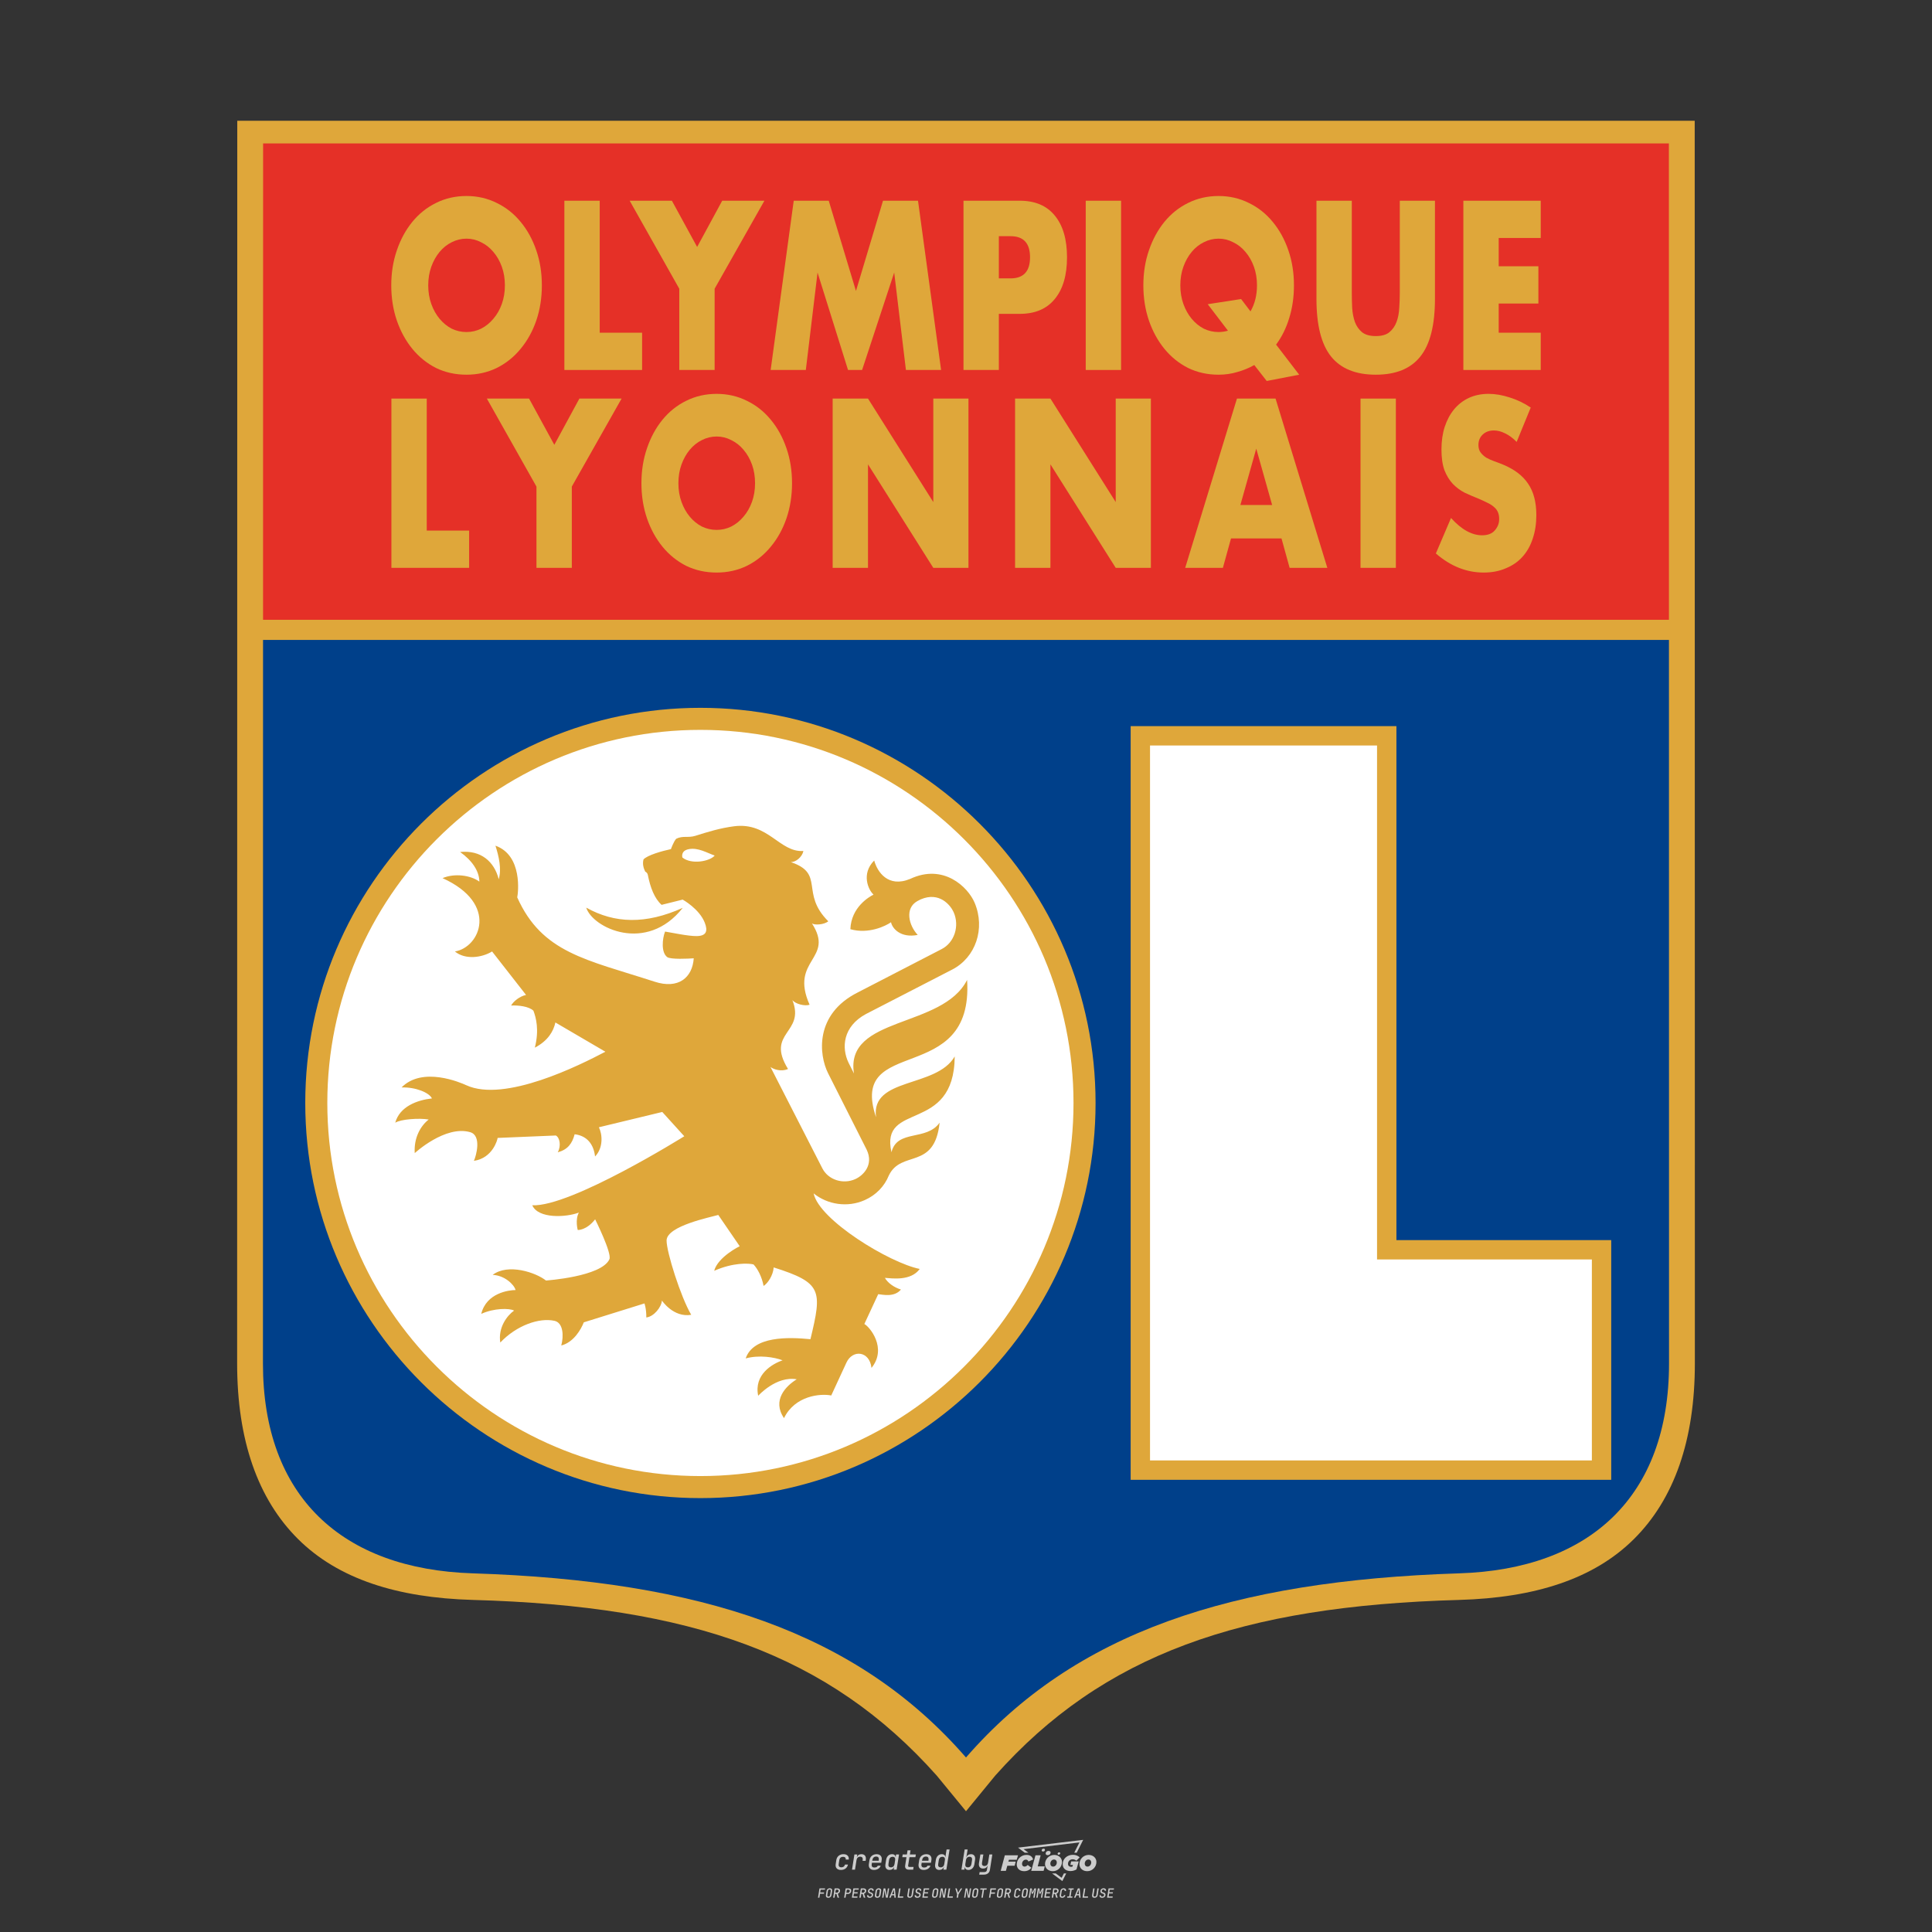 <?xml version="1.0" encoding="UTF-8"?>
<svg data-name="图层_1" xmlns="http://www.w3.org/2000/svg" version="1.1" viewBox="0 0 800 800">
  <rect x="0" y="0" width="800" height="800" fill="#333333" stroke="none"/>
  <!-- Created by @FCLOGO 2025-1-9 GMT+8 10:42:11 . https://fclogo.top/ -->
<!-- FOR PERSONAL USE ONLY NOT FOR COMMERCIAL USE -->
  <path d="M348.219,774.301c-.786,0-1.375-.217-1.768-.652-.393-.435-.528-1.03-.406-1.786l.252-1.648c.122-.755.45-1.35.984-1.785.534-.435,1.194-.652,1.98-.652.755,0,1.329.199,1.722.595.393.397.551.938.475,1.625h-1.236c.03-.359-.055-.637-.257-.836-.202-.198-.498-.297-.887-.297-.42,0-.763.117-1.03.349-.267.233-.435.563-.503.99l-.263,1.659c-.069.435-.006.769.189,1.002.195.233.502.349.921.349.389,0,.715-.099.979-.297.263-.198.436-.48.521-.847h1.236c-.137.687-.467,1.231-.99,1.631-.523.401-1.162.6-1.917.6ZM352.797,774.187l.996-6.294h1.19l-.195,1.19c.336-.87.973-1.304,1.911-1.304.671,0,1.169.208,1.493.624.324.416.429.986.315,1.71l-.069.423h-1.27l.057-.32c.069-.45.011-.795-.171-1.036-.183-.24-.477-.361-.881-.361-.405,0-.74.122-1.007.366-.267.245-.435.588-.503,1.03l-.63,3.971h-1.236ZM361.906,774.301c-.77,0-1.346-.223-1.728-.669s-.515-1.036-.401-1.768l.252-1.648c.084-.488.257-.915.521-1.282s.601-.651,1.013-.852c.412-.202.873-.304,1.385-.304.77,0,1.349.224,1.734.669.385.446.517,1.036.395,1.768l-.172,1.121h-3.845l-.092.526c-.153.954.217,1.431,1.11,1.431.717,0,1.175-.248,1.373-.744h1.225c-.168.534-.503.96-1.007,1.276-.504.317-1.091.475-1.763.475ZM361.231,770.216l-.046.286,2.655-.012.046-.286c.069-.466.013-.822-.166-1.07-.179-.248-.486-.372-.921-.372-.443,0-.795.126-1.059.378-.263.252-.433.611-.509,1.076ZM368.326,774.301c-.633,0-1.103-.212-1.408-.635s-.397-1.001-.274-1.734l.274-1.774c.115-.733.393-1.312.836-1.74.442-.427.98-.641,1.613-.641.465,0,.83.119,1.093.354.263.236.391.557.383.962h.023l.172-1.202h1.236l-.996,6.294h-1.225l.195-1.201h-.023c-.122.412-.351.734-.687.967s-.74.349-1.213.349ZM368.932,773.226c.389,0,.715-.119.978-.355.263-.236.429-.572.498-1.007l.252-1.648c.069-.427.01-.761-.177-1.002-.187-.24-.475-.36-.864-.36-.397,0-.725.118-.984.354-.26.236-.423.572-.492,1.007l-.252,1.648c-.069.443-.013.78.166,1.013.179.233.471.349.876.349ZM376.348,774.187c-.572,0-.994-.157-1.264-.469-.271-.312-.361-.751-.269-1.316l.538-3.387h-1.739l.171-1.122h1.74l.275-1.716h1.236l-.275,1.716h2.472l-.183,1.122h-2.461l-.538,3.387c-.076.442.099.664.526.664h1.717l-.172,1.121h-1.774ZM382.504,774.301c-.77,0-1.346-.223-1.728-.669s-.515-1.036-.401-1.768l.252-1.648c.084-.488.257-.915.521-1.282s.601-.651,1.013-.852c.412-.202.873-.304,1.385-.304.77,0,1.349.224,1.734.669.385.446.517,1.036.395,1.768l-.172,1.121h-3.845l-.092.526c-.153.954.217,1.431,1.11,1.431.717,0,1.175-.248,1.373-.744h1.225c-.168.534-.503.96-1.007,1.276-.504.317-1.091.475-1.763.475ZM381.829,770.216l-.046.286,2.655-.012.046-.286c.069-.466.013-.822-.166-1.07-.179-.248-.486-.372-.921-.372-.443,0-.795.126-1.059.378-.263.252-.433.611-.509,1.076ZM388.924,774.301c-.633,0-1.101-.212-1.402-.635-.301-.423-.395-1.001-.28-1.734l.274-1.774c.115-.733.393-1.312.836-1.74.442-.427.98-.641,1.613-.641.465,0,.83.119,1.093.354.263.236.391.557.383.962h.023l.206-1.465.298-1.796h1.236l-1.327,8.354h-1.225l.195-1.201h-.023c-.122.412-.351.734-.687.967s-.74.349-1.213.349ZM389.531,773.226c.389,0,.715-.119.978-.355.263-.236.429-.572.498-1.007l.252-1.648c.076-.427.019-.761-.172-1.002-.191-.24-.48-.36-.87-.36-.397,0-.725.118-.984.354-.26.236-.423.572-.492,1.007l-.252,1.648c-.076.443-.023.78.16,1.013s.477.349.881.349ZM401.017,774.301c-.473,0-.839-.116-1.099-.349-.26-.233-.385-.555-.378-.967h-.011l-.195,1.201h-1.224l1.327-8.354h1.236l-.286,1.796-.274,1.465h.046c.122-.412.353-.735.692-.967.34-.232.742-.349,1.208-.349.633,0,1.1.214,1.402.641.301.428.395,1.007.281,1.74l-.275,1.774c-.115.733-.395,1.31-.841,1.734-.446.423-.982.635-1.608.635ZM400.766,773.226c.397,0,.723-.116.979-.349.256-.233.422-.571.498-1.013l.252-1.648c.069-.435.011-.77-.171-1.007-.183-.236-.473-.354-.87-.354-.389,0-.715.12-.979.36s-.429.574-.498,1.002l-.252,1.648c-.069.435-.011.771.172,1.007.183.236.473.355.87.355ZM405.469,776.247l.172-1.064h1.934c.641,0,1.007-.302,1.099-.905l.103-.675.206-1.19h-.035c-.122.42-.347.744-.675.973-.328.229-.729.343-1.201.343-.626,0-1.093-.201-1.402-.601s-.41-.944-.303-1.631l.584-3.605h1.236l-.561,3.479c-.061.412,0,.732.183.961s.465.343.847.343c.389,0,.717-.122.984-.366.267-.244.431-.584.492-1.018l.538-3.399h1.236l-1.007,6.409c-.099.603-.37,1.078-.812,1.425-.443.347-1.0.521-1.671.521h-1.946ZM417.787,770.085h3.221l.537-1.855h-5.466l-1.708,6.442h2.147l.586-2.099h3.026l.439-1.708h-3.026l.244-.781ZM424.229,772.916c-.586,0-1.025-.39-1.025-1.123,0-.878.634-1.757,1.611-1.757.488,0,.878.244,1.025.781l1.952-.83c-.293-1.171-1.269-1.903-2.635-1.903-2.782,0-4.148,2.147-4.148,3.904s1.269,2.83,3.075,2.83c1.367,0,2.342-.586,2.977-1.415l-1.513-1.171c-.39.439-.83.683-1.318.683ZM430.915,768.231h-2.147l-1.757,6.442h5.124l.488-1.855h-2.928l1.22-4.587ZM439.748,771.013c0-1.659-1.318-2.928-3.221-2.928-2.196,0-3.807,1.806-3.807,3.807,0,1.659,1.318,2.928,3.221,2.928,2.196,0,3.807-1.806,3.807-3.807ZM434.917,771.696c0-.83.586-1.708,1.513-1.708.781,0,1.171.537,1.171,1.22,0,.83-.586,1.708-1.513,1.708-.781,0-1.171-.537-1.171-1.22ZM443.213,772.233h1.074l-.195.683c-.146.049-.342.098-.586.098-.683,0-1.269-.39-1.269-1.22,0-1.025.732-1.903,1.952-1.903.586,0,1.123.244,1.513.586l1.367-1.367c-.439-.537-1.513-1.074-2.733-1.074-2.587,0-4.295,1.757-4.295,3.855,0,2.05,1.611,2.879,3.221,2.879.927,0,1.855-.293,2.489-.683l.927-3.319h-3.123l-.342,1.464ZM450.777,768.084c-2.196,0-3.807,1.806-3.807,3.807,0,1.659,1.318,2.928,3.221,2.928,2.196,0,3.807-1.806,3.807-3.807,0-1.659-1.318-2.928-3.221-2.928ZM450.338,772.916c-.781,0-1.171-.537-1.171-1.22,0-.83.586-1.708,1.513-1.708.781,0,1.171.537,1.171,1.22,0,.83-.586,1.708-1.513,1.708ZM437.942,767.499c-.049.293.098.488.439.488s.537-.195.634-.488c.049-.244-.098-.488-.439-.488s-.586.244-.634.488ZM432.135,765.498c-.439,0-.732.244-.781.586s.098.586.537.586.732-.244.781-.586c.098-.342-.098-.586-.537-.586ZM433.013,767.303c-.098.537.146.878.83.878.634,0,1.074-.39,1.171-.878s-.146-.878-.83-.878c-.683,0-1.074.39-1.171.878ZM439.602,777.552l-2.44-1.806h-1.513l4.246,3.172,1.611-3.172h-.976l-.927,1.806ZM425.839,767.157l-2.001-1.464,23.132-2.782-2.147,4.246h1.025l2.684-5.319-26.988,3.221,2.782,2.099h1.513ZM338.719,785.785l.609-3.832h2.32l-.084.519h-1.764l-.184,1.145h1.627l-.084.525h-1.617l-.257,1.643h-.567ZM342.97,785.838c-.357,0-.623-.101-.798-.302-.175-.201-.234-.473-.178-.816l.268-1.701c.056-.343.203-.615.441-.816.238-.201.535-.302.892-.302s.623.1.798.299c.175.199.236.471.184.814l-.268,1.706c-.056.343-.204.615-.444.816-.24.201-.538.302-.895.302ZM343.049,785.334c.193,0,.348-.052.467-.158.119-.105.194-.257.226-.457l.268-1.701c.032-.199.005-.352-.079-.457-.084-.105-.222-.158-.415-.158s-.347.052-.465.158c-.117.105-.192.257-.223.457l-.268,1.701c-.032.2-.005.352.079.457s.22.158.409.158ZM344.996,785.785l.609-3.832h1.202c.238,0,.439.046.604.139.165.093.283.223.357.391s.091.366.052.593c-.038.259-.14.484-.304.675-.165.191-.366.321-.604.391l.535,1.643h-.619l-.478-1.575h-.541l-.247,1.575h-.567ZM345.888,783.707h.635c.189,0,.349-.056.48-.168.131-.112.211-.262.239-.451.032-.193,0-.345-.094-.459-.095-.114-.236-.171-.425-.171h-.635l-.2,1.249ZM349.545,785.785l.609-3.832h1.254c.371,0,.651.105.84.315.189.21.255.49.199.84-.038.234-.122.438-.249.611s-.29.307-.488.402c-.198.095-.419.142-.664.142h-.693l-.241,1.522h-.567ZM350.432,783.754h.693c.192,0,.357-.059.493-.176.136-.117.22-.274.252-.47s-.002-.352-.1-.47-.245-.176-.441-.176h-.688l-.21,1.291ZM352.747,785.785l.609-3.832h2.252l-.079.504h-1.695l-.173,1.087h1.512l-.079.499h-1.512l-.194,1.239h1.69l-.079.504h-2.252ZM355.843,785.785l.609-3.832h1.202c.238,0,.439.046.604.139.165.093.283.223.357.391s.091.366.052.593c-.038.259-.14.484-.304.675-.165.191-.366.321-.604.391l.535,1.643h-.619l-.478-1.575h-.541l-.247,1.575h-.567ZM356.736,783.707h.635c.189,0,.349-.056.48-.168.131-.112.211-.262.239-.451.032-.193,0-.345-.094-.459-.095-.114-.236-.171-.425-.171h-.635l-.2,1.249ZM360.132,785.838c-.385,0-.674-.095-.866-.286-.192-.191-.264-.451-.215-.779h.567c-.028.175.011.312.116.412.105.1.266.149.483.149.203,0,.37-.049.501-.147.131-.098.211-.233.239-.404.021-.15.001-.279-.06-.386-.061-.107-.158-.181-.291-.223l-.457-.136c-.266-.08-.462-.217-.588-.409-.126-.192-.17-.42-.131-.682.035-.21.112-.394.231-.551s.273-.28.462-.367.402-.131.64-.131c.35,0,.616.095.798.286.182.191.248.444.2.759h-.567c.028-.168-.003-.3-.092-.396-.089-.096-.23-.144-.422-.144-.189,0-.343.045-.462.134-.119.089-.189.214-.21.375-.025.151-.007.279.052.386s.158.181.294.223l.467.147c.262.081.456.217.58.409.124.193.165.422.123.688-.035.217-.116.406-.241.567-.126.161-.288.286-.485.375-.198.089-.419.134-.664.134ZM363.265,785.838c-.357,0-.623-.101-.798-.302-.175-.201-.234-.473-.178-.816l.268-1.701c.056-.343.203-.615.441-.816.238-.201.535-.302.892-.302s.623.1.798.299c.175.199.236.471.184.814l-.268,1.706c-.056.343-.204.615-.444.816-.24.201-.538.302-.895.302ZM363.344,785.334c.193,0,.348-.052.467-.158.119-.105.194-.257.226-.457l.268-1.701c.032-.199.005-.352-.079-.457-.084-.105-.222-.158-.415-.158s-.347.052-.465.158c-.117.105-.192.257-.223.457l-.268,1.701c-.032.2-.005.352.079.457s.22.158.409.158ZM365.275,785.785l.609-3.832h.709l.619,3.186c.007-.098.017-.217.029-.357.012-.14.027-.285.045-.435.018-.151.037-.289.058-.415l.315-1.979h.525l-.609,3.832h-.709l-.614-3.186c-.007.095-.017.209-.029.344s-.027.276-.045.423c-.018.147-.037.283-.058.409l-.315,2.01h-.53ZM368.225,785.785l1.585-3.832h.745l.373,3.832h-.562l-.073-.971h-1.087l-.388.971h-.593ZM369.385,784.342h.871l-.089-1.102c-.018-.196-.03-.365-.037-.509-.007-.143-.011-.243-.011-.299-.018.056-.052.156-.102.299s-.115.311-.192.504l-.441,1.107ZM371.721,785.785l.609-3.832h.567l-.525,3.312h1.674l-.079.52h-2.247ZM376.678,785.838c-.367,0-.634-.101-.8-.302-.166-.201-.221-.475-.165-.821l.436-2.761h.567l-.436,2.755c-.032.196-.008.35.071.462.079.112.214.168.407.168.193,0,.347-.056.465-.168.117-.112.192-.266.223-.462l.435-2.755h.567l-.436,2.761c-.056.35-.2.625-.433.824-.233.199-.533.299-.9.299ZM379.844,785.838c-.385,0-.674-.095-.866-.286-.192-.191-.264-.451-.215-.779h.567c-.028.175.011.312.116.412.105.1.266.149.483.149.203,0,.37-.049.501-.147.131-.098.211-.233.239-.404.021-.15.001-.279-.06-.386-.061-.107-.158-.181-.291-.223l-.457-.136c-.266-.08-.462-.217-.588-.409-.126-.192-.17-.42-.131-.682.035-.21.112-.394.231-.551s.273-.28.462-.367.402-.131.64-.131c.35,0,.616.095.798.286.182.191.248.444.2.759h-.567c.028-.168-.003-.3-.092-.396-.089-.096-.23-.144-.422-.144-.189,0-.343.045-.462.134-.119.089-.189.214-.21.375-.025.151-.007.279.052.386s.158.181.294.223l.467.147c.262.081.456.217.58.409.124.193.165.422.123.688-.035.217-.116.406-.241.567-.126.161-.288.286-.485.375-.198.089-.419.134-.664.134ZM381.906,785.785l.609-3.832h2.252l-.079.504h-1.695l-.173,1.087h1.512l-.079.499h-1.512l-.194,1.239h1.69l-.079.504h-2.252ZM386.943,785.838c-.357,0-.623-.101-.798-.302-.175-.201-.234-.473-.178-.816l.268-1.701c.056-.343.203-.615.441-.816.238-.201.535-.302.892-.302s.623.1.798.299c.175.199.236.471.184.814l-.268,1.706c-.056.343-.204.615-.444.816-.24.201-.538.302-.895.302ZM387.021,785.334c.193,0,.348-.052.467-.158.119-.105.194-.257.226-.457l.268-1.701c.032-.199.005-.352-.079-.457-.084-.105-.222-.158-.415-.158s-.347.052-.465.158c-.117.105-.192.257-.223.457l-.268,1.701c-.032.2-.005.352.079.457s.22.158.409.158ZM388.953,785.785l.609-3.832h.709l.619,3.186c.007-.098.017-.217.029-.357.012-.14.027-.285.045-.435.018-.151.037-.289.058-.415l.315-1.979h.525l-.609,3.832h-.709l-.614-3.186c-.007.095-.017.209-.029.344s-.027.276-.045.423c-.018.147-.037.283-.058.409l-.315,2.01h-.53ZM392.249,785.785l.609-3.832h.567l-.525,3.312h1.674l-.079.52h-2.247ZM396.117,785.785l.22-1.412-.751-2.42h.577l.446,1.449c.028.095.05.184.066.268.016.084.025.147.029.189.018-.042.046-.105.087-.189.04-.084.088-.173.144-.268l.898-1.449h.598l-1.528,2.42-.22,1.412h-.567ZM399.217,785.785l.609-3.832h.709l.619,3.186c.007-.098.017-.217.029-.357.012-.14.027-.285.044-.435.018-.151.037-.289.058-.415l.315-1.979h.525l-.609,3.832h-.709l-.614-3.186c-.007.095-.017.209-.029.344s-.027.276-.045.423c-.018.147-.037.283-.058.409l-.315,2.01h-.53ZM403.505,785.838c-.357,0-.623-.101-.798-.302-.175-.201-.234-.473-.178-.816l.268-1.701c.056-.343.203-.615.441-.816.238-.201.535-.302.892-.302.357,0,.623.1.798.299.175.199.236.471.184.814l-.268,1.706c-.056.343-.204.615-.444.816-.239.201-.538.302-.895.302ZM403.584,785.334c.193,0,.348-.052.467-.158.119-.105.194-.257.226-.457l.268-1.701c.032-.199.005-.352-.079-.457-.084-.105-.222-.158-.415-.158-.193,0-.347.052-.465.158-.117.105-.191.257-.223.457l-.268,1.701c-.032.2-.005.352.079.457.084.105.22.158.409.158ZM406.381,785.785l.525-3.312h-1.023l.084-.519h2.619l-.084.519h-1.029l-.525,3.312h-.567ZM409.518,785.785l.609-3.832h2.32l-.084.519h-1.764l-.184,1.145h1.627l-.084.525h-1.617l-.257,1.643h-.567ZM413.769,785.838c-.357,0-.623-.101-.798-.302-.175-.201-.234-.473-.178-.816l.268-1.701c.056-.343.203-.615.441-.816.238-.201.535-.302.892-.302.357,0,.623.1.798.299.175.199.236.471.184.814l-.268,1.706c-.056.343-.204.615-.444.816-.239.201-.538.302-.895.302ZM413.848,785.334c.193,0,.348-.052.467-.158.119-.105.194-.257.226-.457l.268-1.701c.032-.199.005-.352-.079-.457-.084-.105-.222-.158-.415-.158-.193,0-.347.052-.465.158-.117.105-.191.257-.223.457l-.268,1.701c-.032.2-.005.352.079.457.084.105.22.158.409.158ZM415.795,785.785l.609-3.832h1.202c.238,0,.439.046.604.139.164.093.283.223.357.391s.091.366.053.593c-.039.259-.14.484-.304.675-.165.191-.366.321-.604.391l.535,1.643h-.619l-.478-1.575h-.541l-.247,1.575h-.567ZM416.688,783.707h.635c.189,0,.349-.056.48-.168.131-.112.211-.262.239-.451.032-.193,0-.345-.095-.459-.094-.114-.236-.171-.425-.171h-.635l-.199,1.249ZM420.905,785.838c-.36,0-.631-.101-.811-.302-.18-.201-.242-.473-.186-.816l.268-1.701c.056-.346.206-.619.449-.819s.545-.299.906-.299c.357,0,.625.101.806.302.18.201.242.473.186.816h-.567c.031-.199.003-.352-.087-.457-.089-.105-.228-.158-.417-.158-.193,0-.351.052-.475.158-.124.105-.202.255-.234.451l-.268,1.706c-.032.2-.003.352.087.457.089.105.23.158.423.158s.35-.052.472-.158.199-.257.231-.457h.567c-.035.228-.115.425-.239.593s-.281.298-.47.388c-.189.091-.402.136-.64.136ZM424.034,785.838c-.357,0-.623-.101-.798-.302-.175-.201-.234-.473-.178-.816l.268-1.701c.056-.343.203-.615.441-.816.238-.201.535-.302.892-.302.357,0,.623.1.798.299.175.199.236.471.184.814l-.268,1.706c-.056.343-.204.615-.444.816-.239.201-.538.302-.895.302ZM424.112,785.334c.193,0,.348-.052.467-.158.119-.105.194-.257.226-.457l.268-1.701c.032-.199.005-.352-.079-.457-.084-.105-.222-.158-.415-.158-.193,0-.347.052-.465.158-.117.105-.191.257-.223.457l-.268,1.701c-.032.2-.005.352.079.457.084.105.22.158.409.158ZM425.965,785.785l.609-3.832h.687l.184,1.228c.021.119.037.23.047.333.011.103.019.183.026.239.018-.056.047-.136.089-.241.042-.105.091-.217.147-.336l.567-1.223h.709l-.609,3.832h-.535l.204-1.291c.025-.168.058-.352.1-.554.042-.201.087-.404.136-.609s.096-.4.142-.585c.045-.185.087-.348.126-.488l-.855,1.863h-.551l-.283-1.863c-.004.136-.011.295-.021.475s-.024.372-.039.575c-.016.203-.035.407-.058.611-.023.205-.048.396-.076.575l-.205,1.291h-.54ZM429.115,785.785l.609-3.832h.687l.184,1.228c.021.119.037.23.047.333.011.103.019.183.026.239.018-.056.047-.136.089-.241.042-.105.091-.217.147-.336l.567-1.223h.709l-.609,3.832h-.535l.204-1.291c.025-.168.058-.352.1-.554.042-.201.087-.404.136-.609s.096-.4.142-.585c.045-.185.087-.348.126-.488l-.855,1.863h-.551l-.283-1.863c-.004.136-.011.295-.021.475s-.024.372-.039.575c-.016.203-.035.407-.058.611-.023.205-.048.396-.076.575l-.205,1.291h-.54ZM432.411,785.785l.609-3.832h2.252l-.079.504h-1.696l-.173,1.087h1.512l-.079.499h-1.512l-.194,1.239h1.69l-.079.504h-2.252ZM435.507,785.785l.609-3.832h1.202c.238,0,.439.046.604.139.164.093.283.223.357.391s.091.366.053.593c-.039.259-.14.484-.304.675-.165.191-.366.321-.604.391l.535,1.643h-.619l-.478-1.575h-.541l-.247,1.575h-.567ZM436.4,783.707h.635c.189,0,.349-.056.48-.168.131-.112.211-.262.239-.451.032-.193,0-.345-.095-.459-.094-.114-.236-.171-.425-.171h-.635l-.199,1.249ZM439.801,785.838c-.36,0-.631-.101-.811-.302-.18-.201-.242-.473-.186-.816l.268-1.701c.056-.346.206-.619.449-.819s.545-.299.906-.299c.357,0,.625.101.806.302.18.201.242.473.186.816h-.567c.031-.199.003-.352-.087-.457-.089-.105-.228-.158-.417-.158-.193,0-.351.052-.475.158-.124.105-.202.255-.234.451l-.268,1.706c-.032.2-.003.352.087.457.089.105.23.158.423.158s.35-.052.472-.158.199-.257.231-.457h.567c-.035.228-.115.425-.239.593s-.281.298-.47.388c-.189.091-.402.136-.64.136ZM441.879,785.785l.079-.504h.777l.446-2.824h-.777l.084-.504h2.126l-.084.504h-.777l-.446,2.824h.777l-.079.504h-2.126ZM444.74,785.785l1.585-3.832h.745l.373,3.832h-.562l-.073-.971h-1.087l-.388.971h-.593ZM445.9,784.342h.871l-.089-1.102c-.017-.196-.03-.365-.037-.509-.007-.143-.01-.243-.01-.299-.018.056-.052.156-.102.299s-.115.311-.192.504l-.441,1.107ZM448.235,785.785l.609-3.832h.567l-.525,3.312h1.674l-.079.52h-2.247ZM453.193,785.838c-.368,0-.634-.101-.8-.302-.166-.201-.221-.475-.165-.821l.436-2.761h.567l-.436,2.755c-.032.196-.008.35.071.462.079.112.214.168.407.168s.347-.056.465-.168c.117-.112.192-.266.223-.462l.436-2.755h.567l-.436,2.761c-.056.35-.2.625-.433.824-.233.199-.533.299-.9.299ZM456.358,785.838c-.385,0-.674-.095-.866-.286-.193-.191-.264-.451-.215-.779h.567c-.028.175.011.312.115.412.105.1.266.149.483.149.203,0,.37-.049.501-.147s.211-.233.239-.404c.021-.15.001-.279-.06-.386s-.158-.181-.291-.223l-.457-.136c-.266-.08-.462-.217-.588-.409-.126-.192-.17-.42-.131-.682.035-.21.112-.394.231-.551s.273-.28.462-.367c.189-.087.402-.131.64-.131.35,0,.616.095.798.286.182.191.248.444.199.759h-.567c.028-.168-.003-.3-.092-.396-.089-.096-.23-.144-.423-.144-.189,0-.343.045-.462.134-.119.089-.189.214-.21.375-.025.151-.007.279.052.386s.158.181.294.223l.467.147c.262.081.456.217.58.409.124.193.165.422.124.688-.035.217-.116.406-.241.567-.126.161-.288.286-.485.375-.198.089-.419.134-.664.134ZM458.421,785.785l.609-3.832h2.252l-.079.504h-1.696l-.173,1.087h1.512l-.079.499h-1.512l-.194,1.239h1.69l-.079.504h-2.252Z" style="fill: #ccc;"/>
  <g id="layer1">
    <g id="g1713">
      <path id="path1715" d="M701.744,50H98.248l-.054,514.578c0,31.63,8.496,56.099,25.246,72.734,16.626,16.502,40.98,24.299,72.353,25.184,90.432,2.524,147.416,22.567,192.1,72.749l12.107,14.755,12.099-14.755c44.684-50.182,101.668-70.225,192.1-72.749,31.381-.885,55.734-8.682,72.353-25.184,16.758-16.634,25.254-41.104,25.254-72.734l-.062-514.578Z" style="fill: #dfa73a;"/>
    </g>
    <g id="g1717">
      <path id="path1719" d="M604.202,651.486c-94.446,3.036-159.158,24.439-204.207,76.251-45.041-51.813-109.76-73.215-204.199-76.251-54.243-1.708-86.916-31.841-86.916-86.908l.039-299.608h582.159l.031,299.608c0,55.067-32.672,85.199-86.908,86.908" style="fill: #00408a;"/>
    </g>
    <g id="g1721">
      <path id="path1723" d="M108.946,59.399h582.105l.023,197.249H108.923l.023-197.249Z" style="fill: #e53027;"/>
    </g>
    <g id="g1182">
      <g id="g1008">
        <path id="path947" d="M177.323,118.156c0,2.789.423,5.361,1.27,7.715.846,2.355,1.992,4.4,3.436,6.135s3.112,3.099,5.004,4.09c1.942.93,3.983,1.394,6.124,1.394,2.141,0,4.157-.465,6.049-1.394,1.942-.992,3.635-2.355,5.079-4.09,1.494-1.735,2.664-3.78,3.51-6.135.846-2.355,1.27-4.927,1.27-7.715s-.423-5.361-1.27-7.715c-.846-2.355-2.017-4.4-3.51-6.135-1.444-1.735-3.137-3.068-5.079-3.997-1.892-.992-3.909-1.487-6.049-1.487s-4.182.496-6.124,1.487c-1.892.93-3.56,2.262-5.004,3.997-1.444,1.735-2.589,3.78-3.436,6.135-.846,2.355-1.27,4.927-1.27,7.715ZM162.012,118.156c0-5.205.772-10.039,2.315-14.501,1.544-4.524,3.684-8.459,6.423-11.805,2.738-3.346,6-5.949,9.784-7.808,3.834-1.921,8.041-2.882,12.622-2.882,4.531,0,8.713.961,12.547,2.882,3.834,1.859,7.12,4.462,9.858,7.808,2.788,3.346,4.954,7.282,6.497,11.805,1.544,4.462,2.315,9.296,2.315,14.501s-.772,10.07-2.315,14.594c-1.544,4.462-3.709,8.366-6.497,11.713-2.738,3.346-6.024,5.98-9.858,7.901-3.834,1.859-8.016,2.789-12.547,2.789-4.581,0-8.788-.93-12.622-2.789-3.784-1.921-7.045-4.555-9.784-7.901-2.738-3.346-4.879-7.251-6.423-11.713-1.544-4.524-2.315-9.389-2.315-14.594Z" style="fill: #dfa73a;"/>
        <path id="path949" d="M248.331,83.111v54.658h17.551v15.431h-32.189v-70.089h14.638Z" style="fill: #dfa73a;"/>
        <path id="path951" d="M281.272,119.55l-20.538-36.439h17.476l10.456,19.149,10.381-19.149h17.476l-20.613,36.439v33.65h-14.638v-33.65Z" style="fill: #dfa73a;"/>
        <path id="path953" d="M319.111,153.2l9.559-70.089h14.489l11.277,37.368,11.203-37.368h14.489l9.559,70.089h-14.563l-4.854-40.343-13.294,40.343h-5.825l-12.622-40.343-4.854,40.343h-14.563Z" style="fill: #dfa73a;"/>
        <path id="path955" d="M413.598,115.274h4.854c5.377,0,8.066-2.913,8.066-8.738s-2.689-8.738-8.066-8.738h-4.854v17.476ZM413.598,153.2h-14.638v-70.089h23.301c6.323,0,11.153,2.045,14.489,6.135,3.386,4.09,5.079,9.853,5.079,17.29s-1.693,13.2-5.079,17.29c-3.336,4.09-8.165,6.135-14.489,6.135h-8.663v23.239Z" style="fill: #dfa73a;"/>
        <path id="path957" d="M464.214,83.111v70.089h-14.638v-70.089h14.638Z" style="fill: #dfa73a;"/>
        <path id="path959" d="M473.438,118.156c0-5.205.772-10.039,2.315-14.501,1.544-4.524,3.684-8.459,6.423-11.805,2.738-3.346,6-5.949,9.784-7.808,3.834-1.921,8.041-2.882,12.622-2.882,4.531,0,8.713.961,12.547,2.882,3.834,1.859,7.12,4.462,9.858,7.808,2.788,3.346,4.954,7.282,6.497,11.805,1.544,4.462,2.315,9.296,2.315,14.501,0,4.834-.647,9.327-1.942,13.479-1.245,4.152-3.062,7.839-5.452,11.062l9.559,12.456-13.443,2.603-5.153-6.6c-2.191,1.239-4.531,2.2-7.02,2.882-2.44.744-5.029,1.115-7.767,1.115-4.581,0-8.788-.93-12.622-2.789-3.784-1.921-7.045-4.555-9.784-7.901-2.738-3.346-4.879-7.251-6.423-11.713-1.544-4.524-2.315-9.389-2.315-14.594ZM488.749,118.156c0,2.789.423,5.361,1.27,7.715s1.992,4.4,3.436,6.135,3.112,3.099,5.004,4.09c1.942.93,3.983,1.394,6.124,1.394,1.294,0,2.589-.186,3.884-.558l-8.365-10.969,13.816-2.138,3.884,5.113c1.792-3.099,2.689-6.693,2.689-10.783,0-2.789-.423-5.361-1.27-7.715s-2.017-4.4-3.51-6.135c-1.444-1.735-3.137-3.068-5.079-3.997-1.892-.992-3.909-1.487-6.049-1.487s-4.182.496-6.124,1.487c-1.892.93-3.56,2.262-5.004,3.997-1.444,1.735-2.589,3.78-3.436,6.135-.846,2.355-1.27,4.927-1.27,7.715Z" style="fill: #dfa73a;"/>
        <path id="path961" d="M559.757,83.111v38.112c0,2.045.05,4.152.149,6.321.149,2.107.523,4.028,1.12,5.763.647,1.735,1.643,3.16,2.987,4.276,1.344,1.054,3.236,1.58,5.676,1.58s4.307-.527,5.601-1.58c1.344-1.115,2.34-2.541,2.987-4.276.647-1.735,1.021-3.656,1.12-5.763.149-2.169.224-4.276.224-6.321v-38.112h14.563v40.622c0,10.907-2.017,18.87-6.049,23.89-3.983,5.02-10.132,7.529-18.447,7.529s-14.489-2.51-18.522-7.529c-4.033-5.02-6.049-12.983-6.049-23.89v-40.622h14.638Z" style="fill: #dfa73a;"/>
        <path id="path963" d="M637.985,98.542h-17.401v11.713h16.43v15.431h-16.43v12.084h17.401v15.431h-32.039v-70.089h32.039v15.431Z" style="fill: #dfa73a;"/>
      </g>
      <g id="g1018">
        <path id="path965" d="M176.708,165.042v54.658h17.551v15.431h-32.189v-70.089h14.638Z" style="fill: #dfa73a;"/>
        <path id="path967" d="M222.136,201.481l-20.538-36.439h17.476l10.456,19.149,10.381-19.149h17.476l-20.613,36.439v33.65h-14.638v-33.65Z" style="fill: #dfa73a;"/>
        <path id="path969" d="M280.911,200.086c0,2.789.423,5.361,1.27,7.715.846,2.355,1.992,4.4,3.436,6.135,1.444,1.735,3.112,3.099,5.004,4.09,1.942.93,3.983,1.394,6.124,1.394s4.157-.465,6.049-1.394c1.942-.992,3.635-2.355,5.079-4.09,1.494-1.735,2.664-3.78,3.51-6.135.846-2.355,1.27-4.927,1.27-7.715s-.423-5.361-1.27-7.715c-.846-2.355-2.017-4.4-3.51-6.135-1.444-1.735-3.137-3.068-5.079-3.997-1.892-.992-3.909-1.487-6.049-1.487s-4.182.496-6.124,1.487c-1.892.93-3.56,2.262-5.004,3.997-1.444,1.735-2.589,3.78-3.436,6.135-.846,2.355-1.27,4.927-1.27,7.715ZM265.601,200.086c0-5.205.772-10.039,2.315-14.501,1.544-4.524,3.684-8.459,6.423-11.805,2.738-3.346,6-5.949,9.784-7.808,3.834-1.921,8.041-2.882,12.622-2.882,4.531,0,8.713.961,12.547,2.882,3.834,1.859,7.12,4.462,9.858,7.808,2.788,3.346,4.954,7.282,6.497,11.805,1.544,4.462,2.315,9.296,2.315,14.501s-.772,10.07-2.315,14.594c-1.544,4.462-3.709,8.366-6.497,11.713-2.738,3.346-6.024,5.98-9.858,7.901-3.834,1.859-8.016,2.789-12.547,2.789-4.581,0-8.788-.929-12.622-2.789-3.784-1.921-7.045-4.555-9.784-7.901-2.738-3.346-4.879-7.251-6.423-11.713-1.544-4.524-2.315-9.389-2.315-14.594Z" style="fill: #dfa73a;"/>
        <path id="path971" d="M344.783,235.131v-70.089h14.638l27.036,42.853v-42.853h14.563v70.089h-14.563l-27.036-42.853v42.853h-14.638Z" style="fill: #dfa73a;"/>
        <path id="path973" d="M420.322,235.131v-70.089h14.638l27.036,42.853v-42.853h14.563v70.089h-14.563l-27.036-42.853v42.853h-14.638Z" style="fill: #dfa73a;"/>
        <path id="path975" d="M526.763,209.103l-6.572-23.332-6.572,23.332h13.144ZM530.646,222.954h-20.912l-3.361,12.177h-15.609l21.434-70.089h15.982l21.434,70.089h-15.609l-3.361-12.177Z" style="fill: #dfa73a;"/>
        <path id="path977" d="M577.996,165.042v70.089h-14.638v-70.089h14.638Z" style="fill: #dfa73a;"/>
        <path id="path979" d="M628.02,182.982c-1.593-1.611-3.187-2.789-4.78-3.532-1.593-.806-3.137-1.208-4.63-1.208-1.892,0-3.436.558-4.63,1.673-1.195,1.115-1.792,2.572-1.792,4.369,0,1.239.299,2.262.896,3.068.598.806,1.369,1.518,2.315,2.138.996.558,2.091,1.054,3.286,1.487,1.245.434,2.465.899,3.659,1.394,4.78,1.983,8.265,4.648,10.456,7.994,2.24,3.284,3.361,7.591,3.361,12.921,0,3.594-.498,6.848-1.494,9.76-.946,2.913-2.365,5.422-4.257,7.529-1.842,2.045-4.133,3.625-6.871,4.741-2.689,1.177-5.751,1.766-9.186,1.766-7.12,0-13.717-2.634-19.791-7.901l6.274-14.687c2.191,2.417,4.356,4.214,6.497,5.391,2.141,1.177,4.257,1.766,6.348,1.766,2.39,0,4.157-.682,5.303-2.045,1.195-1.363,1.792-2.913,1.792-4.648,0-1.054-.149-1.952-.448-2.696-.299-.806-.797-1.518-1.494-2.138-.697-.682-1.618-1.301-2.763-1.859-1.095-.558-2.44-1.177-4.033-1.859-1.892-.744-3.759-1.549-5.601-2.417-1.792-.93-3.411-2.138-4.854-3.625-1.394-1.487-2.539-3.346-3.435-5.577-.846-2.293-1.27-5.175-1.27-8.645s.448-6.6,1.344-9.389c.946-2.851,2.24-5.268,3.884-7.251,1.693-2.045,3.734-3.625,6.124-4.741,2.44-1.115,5.153-1.673,8.14-1.673,2.788,0,5.701.496,8.738,1.487,3.037.93,5.95,2.324,8.738,4.183l-5.825,14.222Z" style="fill: #dfa73a;"/>
      </g>
    </g>
    <g id="g1218">
      <g id="g1725">
        <path id="path1727" d="M468.183,300.674v312.083h198.991v-99.254h-88.947v-212.829h-110.044Z" style="fill: #dfa73a;"/>
      </g>
      <g id="g1729">
        <path id="path1731" d="M570.203,308.694v212.82h88.956v83.219h-182.957v-296.039h94.001Z" style="fill: #fff;"/>
      </g>
    </g>
    <g id="g1212">
      <g id="g1733">
        <path id="path1735" d="M126.403,456.711c0,90.225,73.4,163.625,163.616,163.625s163.633-73.4,163.633-163.625-73.4-163.616-163.633-163.616-163.616,73.392-163.616,163.616" style="fill: #dfa73a;"/>
      </g>
      <g id="g1737">
        <path id="path1739" d="M135.535,456.711c0-85.186,69.301-154.487,154.487-154.487s154.496,69.301,154.496,154.487-69.301,154.496-154.496,154.496-154.487-69.31-154.487-154.496" style="fill: #fff;"/>
      </g>
      <g id="g1741">
        <path id="path1743" d="M376.886,363.93c-9.193,3.816-13.622-2.952-14.899-7.605-5.464,5.464-2.443,12.206-.276,14.105-1.787.924-9.254,5.188-9.591,14.33,7.545,2.141,14.649-1.329,16.833-2.883.475,2.469,3.85,6.647,11.058,5.257-3.72-3.954-5.464-11.041-.164-14.002l1.39-.717c7.778-3.349,12.387,2.478,13.63,5.266,2.564,5.74.345,12.612-4.955,15.322l-34.788,17.972c-17.843,9.004-16.082,25.776-12.223,33.45l15.987,31.672c2.987,6.31-1.485,10.661-4.679,12.12-5.11,2.339-11.265.319-13.682-4.411l-21.494-42.013c1.191.958,4.42,2.132,7.268.846-9.435-15.296,7.286-14.701,1.804-28.538,1.226,1.631,5.197,2.633,7.13,1.934-8.425-18.922,10.635-18.741.95-33.709,1.027.846,5.076.596,6.785-.846-11.8-11.757-1.174-19.707-15.547-24.516,2.089.095,4.731-2.098,5.257-4.592-9.858.682-14.545-12.025-28.676-10.238-5.784.742-10.877,2.322-16.056,3.954-2.961.941-5.205-.147-7.933,1.217-1.036,1.036-2.193,4.29-2.193,4.29-3.677.785-9.703,2.486-11.36,4.264-.501,1.865,0,3.643.717,5.067,0,0,.863.302,1.07,1.355,1.027,5.179,2.711,9.703,5.697,12.396l8.736-2.175s6.932,3.841,9.159,9.599c1.295,3.349.742,5.447-3.349,5.507-3.505.06-10.376-1.442-13.104-1.873-1.157,2.952-1.692,8.624.88,10.566,1.407,1.044,8.753.673,10.998.509-.561,8.011-6.336,12.897-16.229,9.677-28.357-9.202-46.545-11.861-56.869-34.909.38-1.606,2.357-17.377-9.012-21.399,1.416,4.428,2.607,9.599,1.364,13.898-1.873-7.329-7.372-12.154-16.004-11.291,4.894,3.47,7.933,7.821,7.976,12.267-3.643-2.676-10.307-3.548-15.245-1.442,23.488,10.618,15.495,28.711,5.119,30.368,4.282,3.548,11.205,2.581,15.391,0l14.062,17.998c-2.616.552-5.214,2.633-6.181,4.394,2.84-.164,7.363.302,9.245,2.149,1.062,2.849,2.46,7.933.578,15.288,5.507-2.866,7.734-6.854,8.511-10.428l20.7,12.111c-10.445,5.499-41.668,21.209-57.62,13.863-2.426-1.122-18.128-7.864-26.777.932,5.861-.199,11.55,2.201,12.577,4.549-6.043.665-13.345,3.306-15.193,10.057,2.279-1.468,9.91-2.011,13.846-1.329-3.436,2.719-6.172,7.614-5.775,13.915,0,0,12.612-11.662,22.971-8.667,4.825,1.398,2.478,9.841,1.528,11.869,7.812-1.131,9.798-8.865,9.823-9.495l24.093-1.001c1.614.785,2.305,4.221.811,6.966,4.126-1.148,5.956-3.591,6.992-7.484,5.059.613,7.864,4.057,8.451,9.202,3.505-3.626,3.03-9.228,1.588-12.094l26.242-6.336,9.116,10.057s-46.96,29.35-62.947,28.581c2.478,5.663,13.984,5.024,19.293,3.03-1.623,2.944-.466,7.208-.466,7.208,0,0,3.548.233,7.208-4.42,0,0,7.044,14.062,5.904,16.539-3.289,7.242-26.268,8.796-26.268,8.796-4.178-3.323-15.668-7.199-22.073-2.339,4.912.216,8.865,3.954,9.495,6.284-2.693.017-12.085,1.139-14.217,9.867,5.274-2.408,11.645-2.408,13.596-1.364-2.987,2.132-6.673,7.087-5.715,13.233,6.776-7.156,16.186-10.385,22.453-8.986,3.66.811,3.859,6.302,2.797,10.221,5.223-1.373,8.218-6.759,9.332-9.599l25.12-7.83s.811,2.236.768,5.818c3.134-.363,6.232-4.23,6.466-7.009,0,0,4.713,7.156,12.128,5.904-4.308-7.26-10.229-25.966-10.203-30.765.035-6.06,18.335-9.668,21.408-10.583l8.865,12.94s-9.012,4.411-10.566,10.186c7.907-3.487,14.269-3.142,16.289-2.642,1.726,1.83,3.453,5.076,4.178,8.917,1.718-1.096,3.945-4.351,4.178-7.674,20.087,6.371,20.113,9.452,15.219,29.721-9.116-.898-23.661-1.355-26.812,7.959,5.516-1.519,11.852-.535,15.279.785-4.273,1.45-11.938,5.904-10.1,14.684,0,0,7.415-8.304,15.952-6.828-4.566,2.814-10.281,8.71-5.266,16.082,4.532-9.34,15.132-10.272,19.561-9.383l6.293-13.613c2.555-5.542,9.591-4.843,10.376,2.201,6.647-8.183-.829-17.126-2.961-18.18l5.74-12.353c1.847.181,6.621,1.39,9.418-1.916-2.926-.898-5.507-2.805-6.647-4.834,2.926.199,10.73,1.398,14.425-3.695-12.534-2.503-41.728-20.32-43.93-31.283,5.723,4.636,14.01,5.973,21.184,2.762,4.636-2.072,8.14-5.68,9.962-10.212,5.188-10.713,18.887-2.011,21.02-21.848-5.473,7.769-17.558,2.607-19.941,12.249-4.86-21.356,25.974-7.407,26.19-39.665-7.605,13.19-34.814,8.486-32.578,25.172-11.645-34.46,40.563-12.137,37.706-56.861-10.186,20.208-50.672,14.856-46.847,38.75l-2.21-4.394c-3.064-6.302-2.357-15.072,7.147-20.217l35.72-18.413c9.729-4.989,13.838-16.98,9.297-27.701-2.754-6.483-12.871-16.341-26.682-9.85M282.561,355.074c0-.009-.855-2.771,2.624-3.453,3.885-.768,7.588,1.554,10.756,2.642-1.994,2.417-9.651,3.85-13.38.811M282.716,375.921c-15.366,6.915-28.193,6.492-39.967-.086,2.555,8.322,24.87,19.215,39.967.086" style="fill: #dfa73a;"/>
      </g>
    </g>
  </g>
</svg>